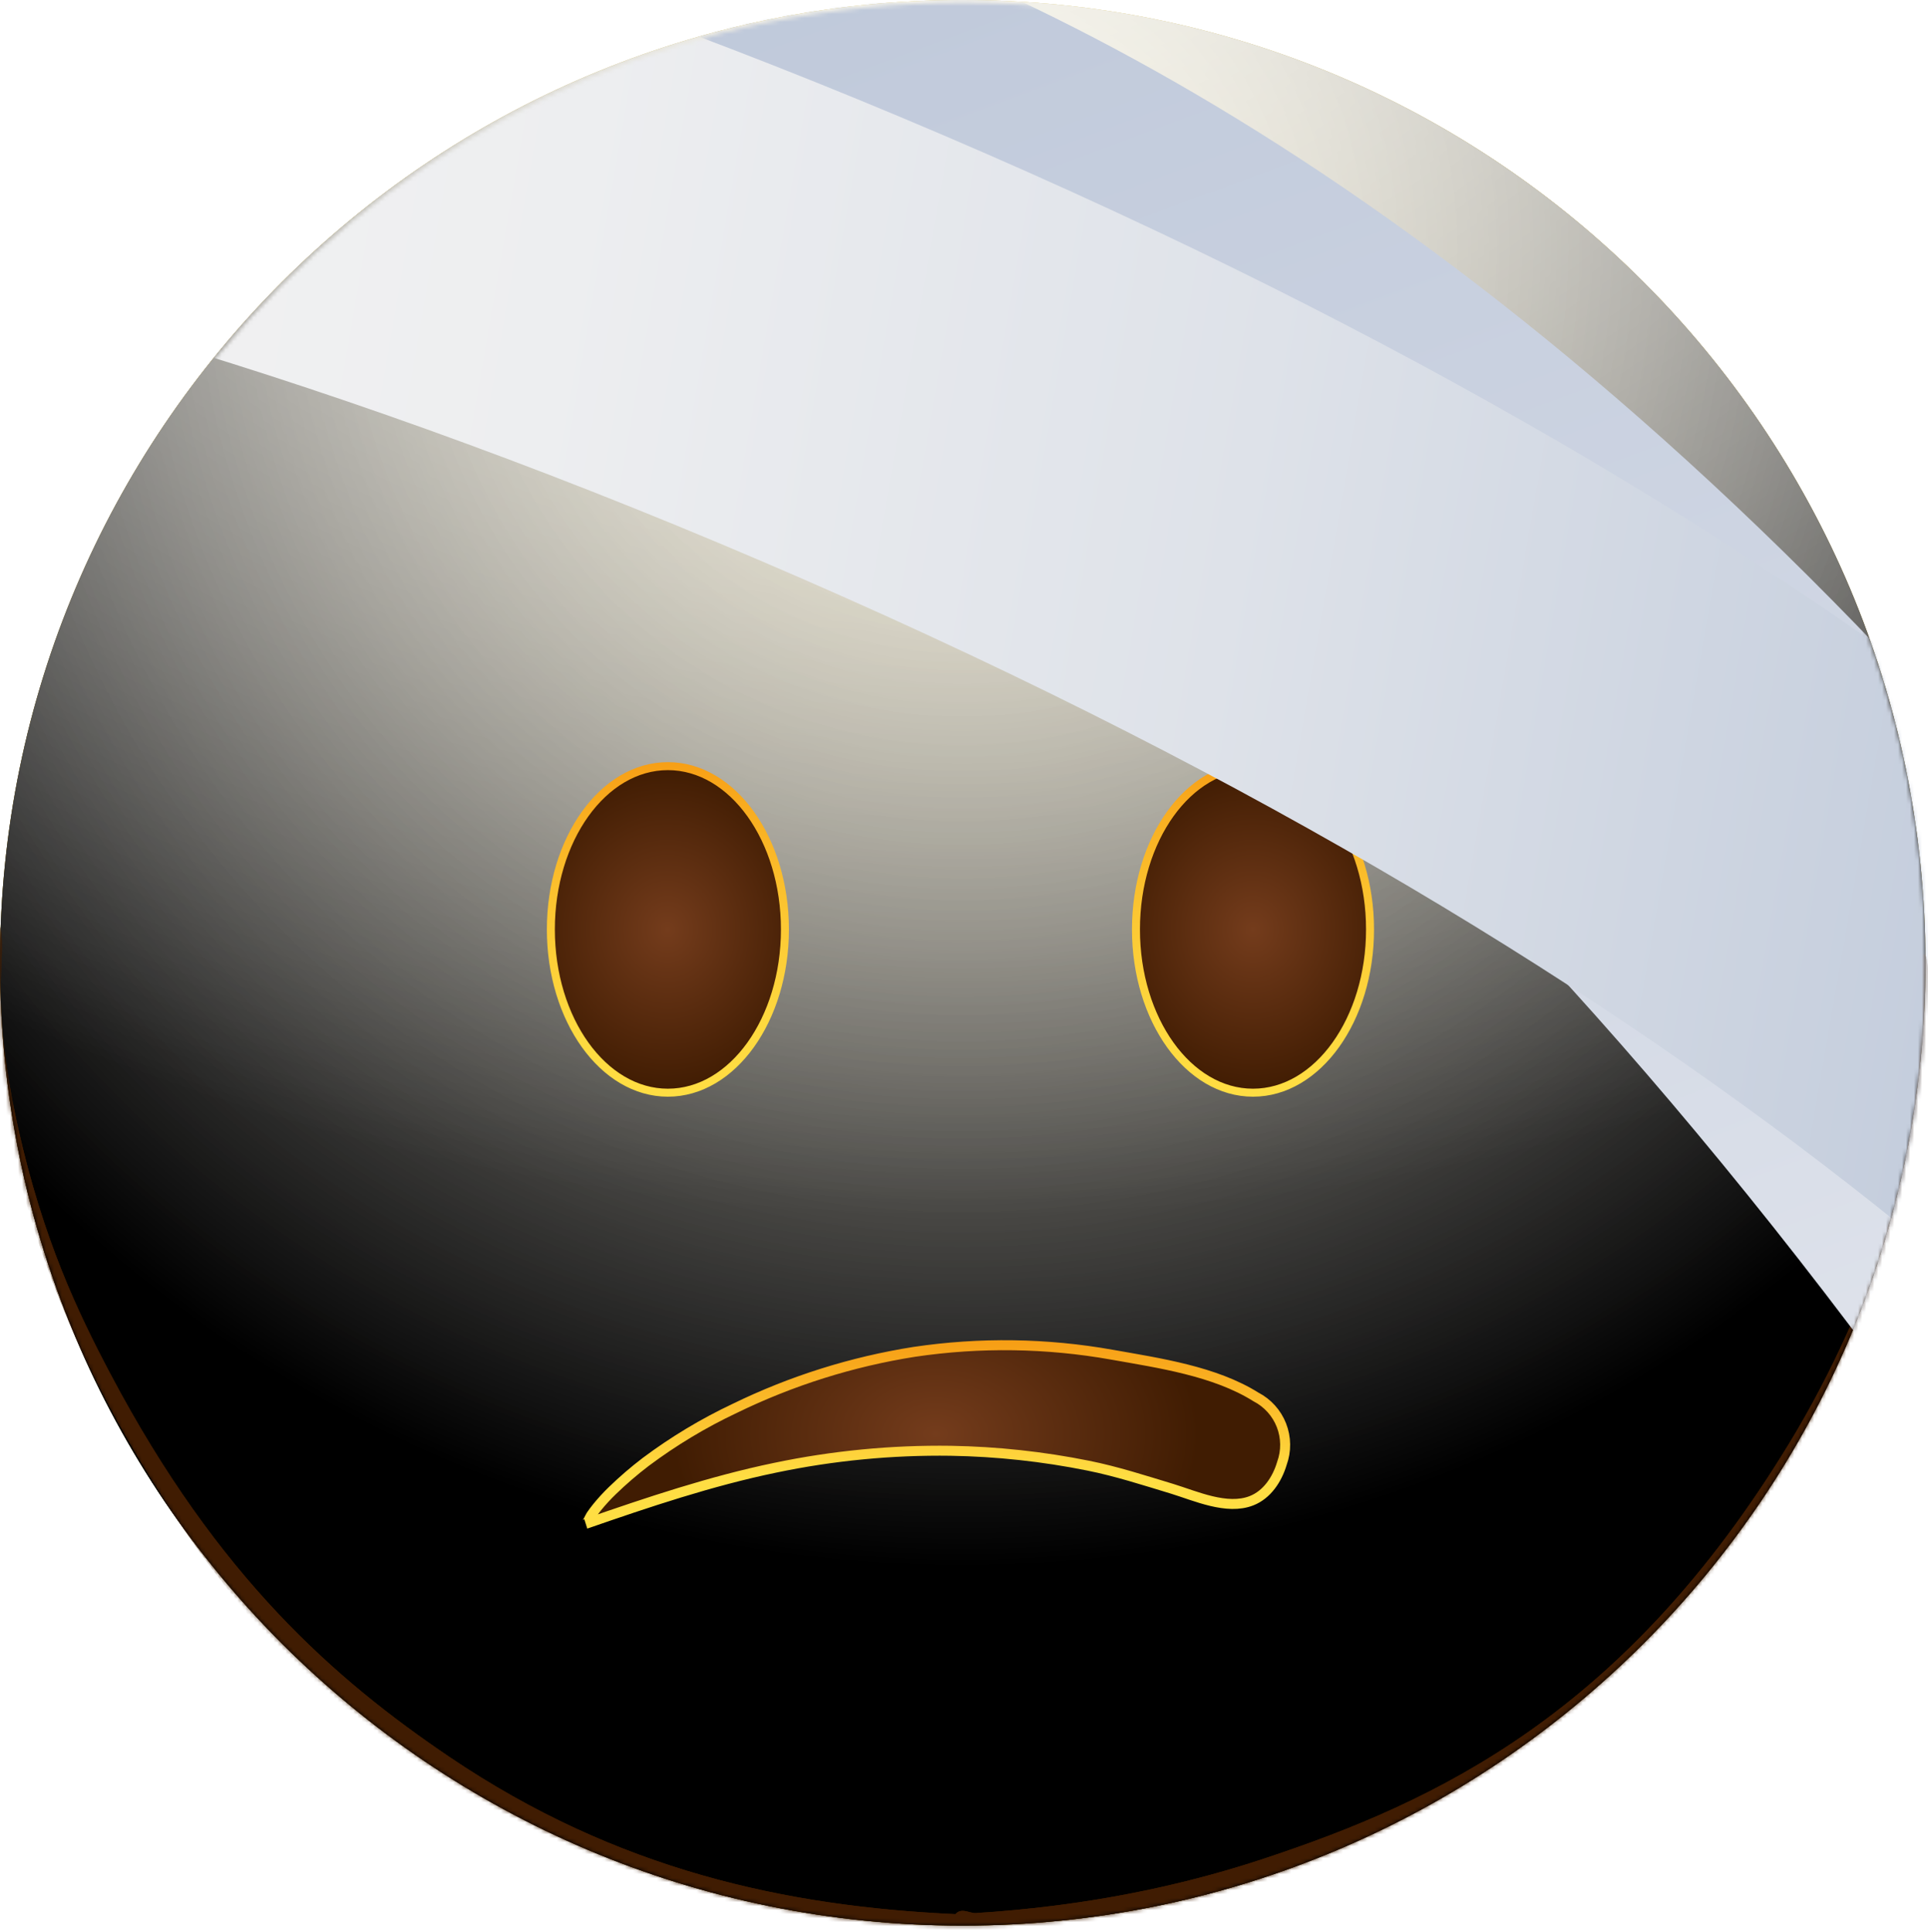 <svg width="483" height="484" viewBox="0 0 483 484" fill="none" xmlns="http://www.w3.org/2000/svg">
<path d="M241.18 482.36C374.38 482.36 482.36 374.38 482.36 241.18C482.36 107.98 374.38 0 241.18 0C107.98 0 0 107.98 0 241.18C0 374.38 107.98 482.36 241.18 482.36Z" fill="url(#paint0_radial_862_12544)"/>
<g style="mix-blend-mode:soft-light">
<path d="M241.18 482.36C374.38 482.36 482.36 374.38 482.36 241.18C482.36 107.98 374.38 0 241.18 0C107.98 0 0 107.98 0 241.18C0 374.38 107.98 482.36 241.18 482.36Z" fill="url(#paint1_radial_862_12544)"/>
</g>
<g style="mix-blend-mode:soft-light">
<path d="M241.18 482.36C374.38 482.36 482.36 374.38 482.36 241.18C482.36 107.98 374.38 0 241.18 0C107.98 0 0 107.98 0 241.18C0 374.38 107.98 482.36 241.18 482.36Z" fill="url(#paint2_radial_862_12544)"/>
</g>
<g style="mix-blend-mode:overlay">
<path d="M241.18 482.36C374.38 482.36 482.36 374.38 482.36 241.18C482.36 107.98 374.38 0 241.18 0C107.98 0 0 107.98 0 241.18C0 374.38 107.98 482.36 241.18 482.36Z" fill="url(#paint3_radial_862_12544)" fill-opacity="0.7"/>
</g>
<mask id="mask0_862_12544" style="mask-type:alpha" maskUnits="userSpaceOnUse" x="0" y="0" width="483" height="483">
<path d="M241.18 482.36C374.38 482.36 482.36 374.38 482.36 241.18C482.36 107.98 374.38 0 241.18 0C107.98 0 0 107.98 0 241.18C0 374.38 107.98 482.36 241.18 482.36Z" fill="white"/>
</mask>
<g mask="url(#mask0_862_12544)">
<g filter="url(#filter0_f_862_12544)">
<path d="M-1.376 234.299C-1.114 230.872 0.014 230.529 0.343 234.008C0.708 237.874 -0.002 245.646 0.169 250.335C0.622 262.748 2.524 273.541 4.486 282.32C10.807 310.612 19.562 328.843 27.727 344.288C54.566 395.06 83.967 420.77 112.648 440.147C154.689 468.549 197.072 477.584 239.49 479.5C240.56 479.548 240.738 486.518 239.686 487.425C237.788 489.061 235.436 487.437 233.494 487.369C227.915 487.174 222.335 486.791 216.756 486.211C200.213 484.492 183.67 480.991 167.162 475.358C122.275 460.044 73.876 433.821 31.609 359.962C28.95 355.316 26.312 350.424 23.712 345.167C21.632 340.963 19.573 336.556 17.549 331.843C10.895 316.342 -4.613 276.658 -1.376 234.299ZM239.52 487.5C238.499 487.531 238.241 481.034 239.214 479.685C240.684 477.647 242.888 479.326 244.439 479.229C250.877 478.826 257.314 478.229 263.75 477.421C281.395 475.205 299.028 471.422 316.621 465.596C360.257 451.145 407.17 429.115 448.305 361.431C450.923 357.123 453.518 352.553 456.079 347.641C463.86 332.712 483.361 293.084 481.107 243.821C480.917 239.668 482.181 237.181 482.747 240.743C483.467 245.279 483.175 254.736 482.977 259.768C482.341 275.883 479.866 289.512 477.257 300.518C468.987 335.399 457.376 355.623 446.744 372.51C412.184 427.397 374.648 449.524 338.155 465.424C305.424 479.686 272.444 486.484 239.52 487.5Z" fill="#401C02"/>
</g>
<g filter="url(#filter1_f_862_12544)">
<path d="M-1.376 234.299C-1.114 230.872 0.014 230.529 0.343 234.008C0.708 237.874 -0.002 245.646 0.169 250.335C0.622 262.748 2.524 273.541 4.486 282.32C10.807 310.612 19.562 328.843 27.727 344.288C54.566 395.06 83.967 420.77 112.648 440.147C154.689 468.549 197.072 477.584 239.49 479.5C240.56 479.548 240.738 486.518 239.686 487.425C237.788 489.061 235.436 487.437 233.494 487.369C227.915 487.174 222.335 486.791 216.756 486.211C200.213 484.492 183.67 480.991 167.162 475.358C122.275 460.044 73.876 433.821 31.609 359.962C28.95 355.316 26.312 350.424 23.712 345.167C21.632 340.963 19.573 336.556 17.549 331.843C10.895 316.342 -4.613 276.658 -1.376 234.299ZM239.52 487.5C238.499 487.531 238.241 481.034 239.214 479.685C240.684 477.647 242.888 479.326 244.439 479.229C250.877 478.826 257.314 478.229 263.75 477.421C281.395 475.205 299.028 471.422 316.621 465.596C360.257 451.145 407.17 429.115 448.305 361.431C450.923 357.123 453.518 352.553 456.079 347.641C463.86 332.712 483.361 293.084 481.107 243.821C480.917 239.668 482.181 237.181 482.747 240.743C483.467 245.279 483.175 254.736 482.977 259.768C482.341 275.883 479.866 289.512 477.257 300.518C468.987 335.399 457.376 355.623 446.744 372.51C412.184 427.397 374.648 449.524 338.155 465.424C305.424 479.686 272.444 486.484 239.52 487.5Z" fill="#401C02"/>
</g>
</g>
<path d="M167.32 273.721C183.513 273.721 196.64 255.409 196.64 232.821C196.64 210.232 183.513 191.921 167.32 191.921C151.127 191.921 138 210.232 138 232.821C138 255.409 151.127 273.721 167.32 273.721Z" fill="url(#paint4_radial_862_12544)"/>
<path d="M167.32 273.721C183.513 273.721 196.64 255.409 196.64 232.821C196.64 210.232 183.513 191.921 167.32 191.921C151.127 191.921 138 210.232 138 232.821C138 255.409 151.127 273.721 167.32 273.721Z" stroke="url(#paint5_linear_862_12544)" stroke-width="2" stroke-miterlimit="10"/>
<path d="M313.9 273.721C330.093 273.721 343.22 255.409 343.22 232.821C343.22 210.232 330.093 191.921 313.9 191.921C297.707 191.921 284.58 210.232 284.58 232.821C284.58 255.409 297.707 273.721 313.9 273.721Z" fill="url(#paint6_radial_862_12544)"/>
<path d="M313.9 273.721C330.093 273.721 343.22 255.409 343.22 232.821C343.22 210.232 330.093 191.921 313.9 191.921C297.707 191.921 284.58 210.232 284.58 232.821C284.58 255.409 297.707 273.721 313.9 273.721Z" stroke="url(#paint7_linear_862_12544)" stroke-width="2" stroke-miterlimit="10"/>
<path d="M161.739 366.231C158.815 368.46 156.027 370.861 153.389 373.421C152.053 374.712 150.794 376.081 149.619 377.521C149.079 378.191 148.549 378.891 148.059 379.611C147.819 379.961 147.129 381.611 146.779 381.711C162.329 376.311 178.099 371.001 194.239 367.661C208.689 364.637 223.428 363.215 238.189 363.421C249.759 363.616 261.286 364.865 272.629 367.151C279.749 368.581 286.629 370.821 293.629 372.941C299.529 374.751 307.359 378.351 313.509 375.941C317.399 374.431 319.959 370.581 321.139 366.581C322.264 363.489 322.224 360.093 321.026 357.028C319.828 353.963 317.554 351.44 314.629 349.931C304.329 343.461 290.339 341.441 278.629 339.361C262.244 336.438 245.493 336.195 229.029 338.641C213.427 341.102 198.278 345.871 184.079 352.791C176.199 356.508 168.715 361.011 161.739 366.231Z" fill="url(#paint8_radial_862_12544)"/>
<path d="M161.739 366.231C158.815 368.46 156.027 370.861 153.389 373.421C152.053 374.712 150.794 376.081 149.619 377.521C149.079 378.191 148.549 378.891 148.059 379.611C147.819 379.961 147.129 381.611 146.779 381.711C162.329 376.311 178.099 371.001 194.239 367.661C208.689 364.637 223.428 363.215 238.189 363.421C249.759 363.616 261.286 364.865 272.629 367.151C279.749 368.581 286.629 370.821 293.629 372.941C299.529 374.751 307.359 378.351 313.509 375.941C317.399 374.431 319.959 370.581 321.139 366.581C322.264 363.489 322.224 360.093 321.026 357.028C319.828 353.963 317.554 351.44 314.629 349.931C304.329 343.461 290.339 341.441 278.629 339.361C262.244 336.438 245.493 336.195 229.029 338.641C213.427 341.102 198.278 345.871 184.079 352.791C176.199 356.508 168.715 361.011 161.739 366.231V366.231Z" stroke="url(#paint9_linear_862_12544)" stroke-width="2.5" stroke-miterlimit="10"/>
<mask id="mask1_862_12544" style="mask-type:alpha" maskUnits="userSpaceOnUse" x="0" y="0" width="483" height="484">
<path style="mix-blend-mode:overlay" d="M241.21 483.091C374.427 483.091 482.42 375.098 482.42 241.881C482.42 108.665 374.427 0.671 241.21 0.671C107.993 0.671 0 108.665 0 241.881C0 375.098 107.993 483.091 241.21 483.091Z" fill="black"/>
</mask>
<g mask="url(#mask1_862_12544)">
<path d="M769.5 995.431C769.5 995.431 891.71 760.511 612.03 341.201C332.35 -78.109 79.12 -39.739 79.12 -39.739L-17.39 24.671C-17.39 24.671 235.91 -13.729 515.55 405.571C795.19 824.871 673.03 1059.79 673.03 1059.79L769.5 995.431Z" fill="url(#paint10_linear_862_12544)"/>
<path d="M725.84 495.671C725.84 495.671 699.75 232.131 236.37 33.891C-227.01 -164.349 -418.13 6.251 -418.13 6.251L-463.76 112.901C-463.76 112.901 -272.63 -57.679 190.75 140.551C654.13 338.781 680.22 602.301 680.22 602.301L725.84 495.671Z" fill="url(#paint11_linear_862_12544)"/>
</g>
<defs>
<filter id="filter0_f_862_12544" x="-26.815" y="206.558" width="535.022" height="306.595" filterUnits="userSpaceOnUse" color-interpolation-filters="sRGB">
<feFlood flood-opacity="0" result="BackgroundImageFix"/>
<feBlend mode="normal" in="SourceGraphic" in2="BackgroundImageFix" result="shape"/>
<feGaussianBlur stdDeviation="12.5" result="effect1_foregroundBlur_862_12544"/>
</filter>
<filter id="filter1_f_862_12544" x="-41.815" y="191.558" width="565.022" height="336.595" filterUnits="userSpaceOnUse" color-interpolation-filters="sRGB">
<feFlood flood-opacity="0" result="BackgroundImageFix"/>
<feBlend mode="normal" in="SourceGraphic" in2="BackgroundImageFix" result="shape"/>
<feGaussianBlur stdDeviation="20" result="effect1_foregroundBlur_862_12544"/>
</filter>
<radialGradient id="paint0_radial_862_12544" cx="0" cy="0" r="1" gradientUnits="userSpaceOnUse" gradientTransform="translate(241 -4.53898e-06) rotate(90) scale(482)">
<stop stop-color="#FFDE43"/>
<stop offset="1" stop-color="#FFBC00"/>
</radialGradient>
<radialGradient id="paint1_radial_862_12544" cx="0" cy="0" r="1" gradientUnits="userSpaceOnUse" gradientTransform="translate(241 64.5) rotate(90) scale(417.5)">
<stop stop-color="white" stop-opacity="0.5"/>
<stop offset="0.782"/>
</radialGradient>
<radialGradient id="paint2_radial_862_12544" cx="0" cy="0" r="1" gradientUnits="userSpaceOnUse" gradientTransform="translate(241 64.5) rotate(90) scale(417.5)">
<stop stop-color="white" stop-opacity="0.5"/>
<stop offset="0.782"/>
</radialGradient>
<radialGradient id="paint3_radial_862_12544" cx="0" cy="0" r="1" gradientUnits="userSpaceOnUse" gradientTransform="translate(241 -52.5) rotate(90) scale(534.5 722.835)">
<stop offset="0.092" stop-color="white"/>
<stop offset="0.67" stop-color="white" stop-opacity="0"/>
</radialGradient>
<radialGradient id="paint4_radial_862_12544" cx="0" cy="0" r="1" gradientUnits="userSpaceOnUse" gradientTransform="translate(167.279 232.794) scale(37.376 40.971)">
<stop stop-color="#743C1C"/>
<stop offset="1" stop-color="#401C02"/>
</radialGradient>
<linearGradient id="paint5_linear_862_12544" x1="167.32" y1="276.023" x2="167.32" y2="189.289" gradientUnits="userSpaceOnUse">
<stop stop-color="#FFDE43"/>
<stop offset="0.22" stop-color="#FED93F"/>
<stop offset="0.51" stop-color="#FCC934"/>
<stop offset="0.82" stop-color="#F9AF21"/>
<stop offset="1" stop-color="#F79D14"/>
</linearGradient>
<radialGradient id="paint6_radial_862_12544" cx="0" cy="0" r="1" gradientUnits="userSpaceOnUse" gradientTransform="translate(313.86 232.794) scale(37.376 40.971)">
<stop stop-color="#743C1C"/>
<stop offset="1" stop-color="#401C02"/>
</radialGradient>
<linearGradient id="paint7_linear_862_12544" x1="313.9" y1="276.023" x2="313.9" y2="189.289" gradientUnits="userSpaceOnUse">
<stop stop-color="#FFDE43"/>
<stop offset="0.22" stop-color="#FED93F"/>
<stop offset="0.51" stop-color="#FCC934"/>
<stop offset="0.82" stop-color="#F9AF21"/>
<stop offset="1" stop-color="#F79D14"/>
</linearGradient>
<radialGradient id="paint8_radial_862_12544" cx="0" cy="0" r="1" gradientUnits="userSpaceOnUse" gradientTransform="translate(234.367 359.251) scale(66.113 45.19)">
<stop stop-color="#743C1C"/>
<stop offset="1" stop-color="#401C02"/>
</radialGradient>
<linearGradient id="paint9_linear_862_12544" x1="234.367" y1="382.97" x2="234.367" y2="335.532" gradientUnits="userSpaceOnUse">
<stop offset="0.266" stop-color="#FFDE43"/>
<stop offset="1" stop-color="#F79D14"/>
</linearGradient>
<linearGradient id="paint10_linear_862_12544" x1="233.598" y1="-62.532" x2="590.712" y2="897.664" gradientUnits="userSpaceOnUse">
<stop stop-color="#BDC7D9"/>
<stop offset="0.25" stop-color="#CDD4E2"/>
<stop offset="0.74" stop-color="#F7F7F8"/>
<stop offset="0.77" stop-color="#FAFAFA"/>
<stop offset="0.78" stop-color="#F7F7F8"/>
<stop offset="0.83" stop-color="#DDE2EA"/>
<stop offset="0.88" stop-color="#CBD3E1"/>
<stop offset="0.94" stop-color="#C0CADB"/>
<stop offset="1" stop-color="#BDC7D9"/>
</linearGradient>
<linearGradient id="paint11_linear_862_12544" x1="-813.27" y1="79.461" x2="528.29" y2="311.841" gradientUnits="userSpaceOnUse">
<stop stop-color="#BDC7D9"/>
<stop offset="0.15" stop-color="#C3CCDC"/>
<stop offset="0.34" stop-color="#D2D8E3"/>
<stop offset="0.55" stop-color="#ECEEEF"/>
<stop offset="0.59" stop-color="#F2F2F2"/>
<stop offset="0.69" stop-color="#EDEEF0"/>
<stop offset="0.82" stop-color="#DEE2E9"/>
<stop offset="0.96" stop-color="#C5CEDD"/>
<stop offset="1" stop-color="#BDC7D9"/>
</linearGradient>
</defs>
</svg>
